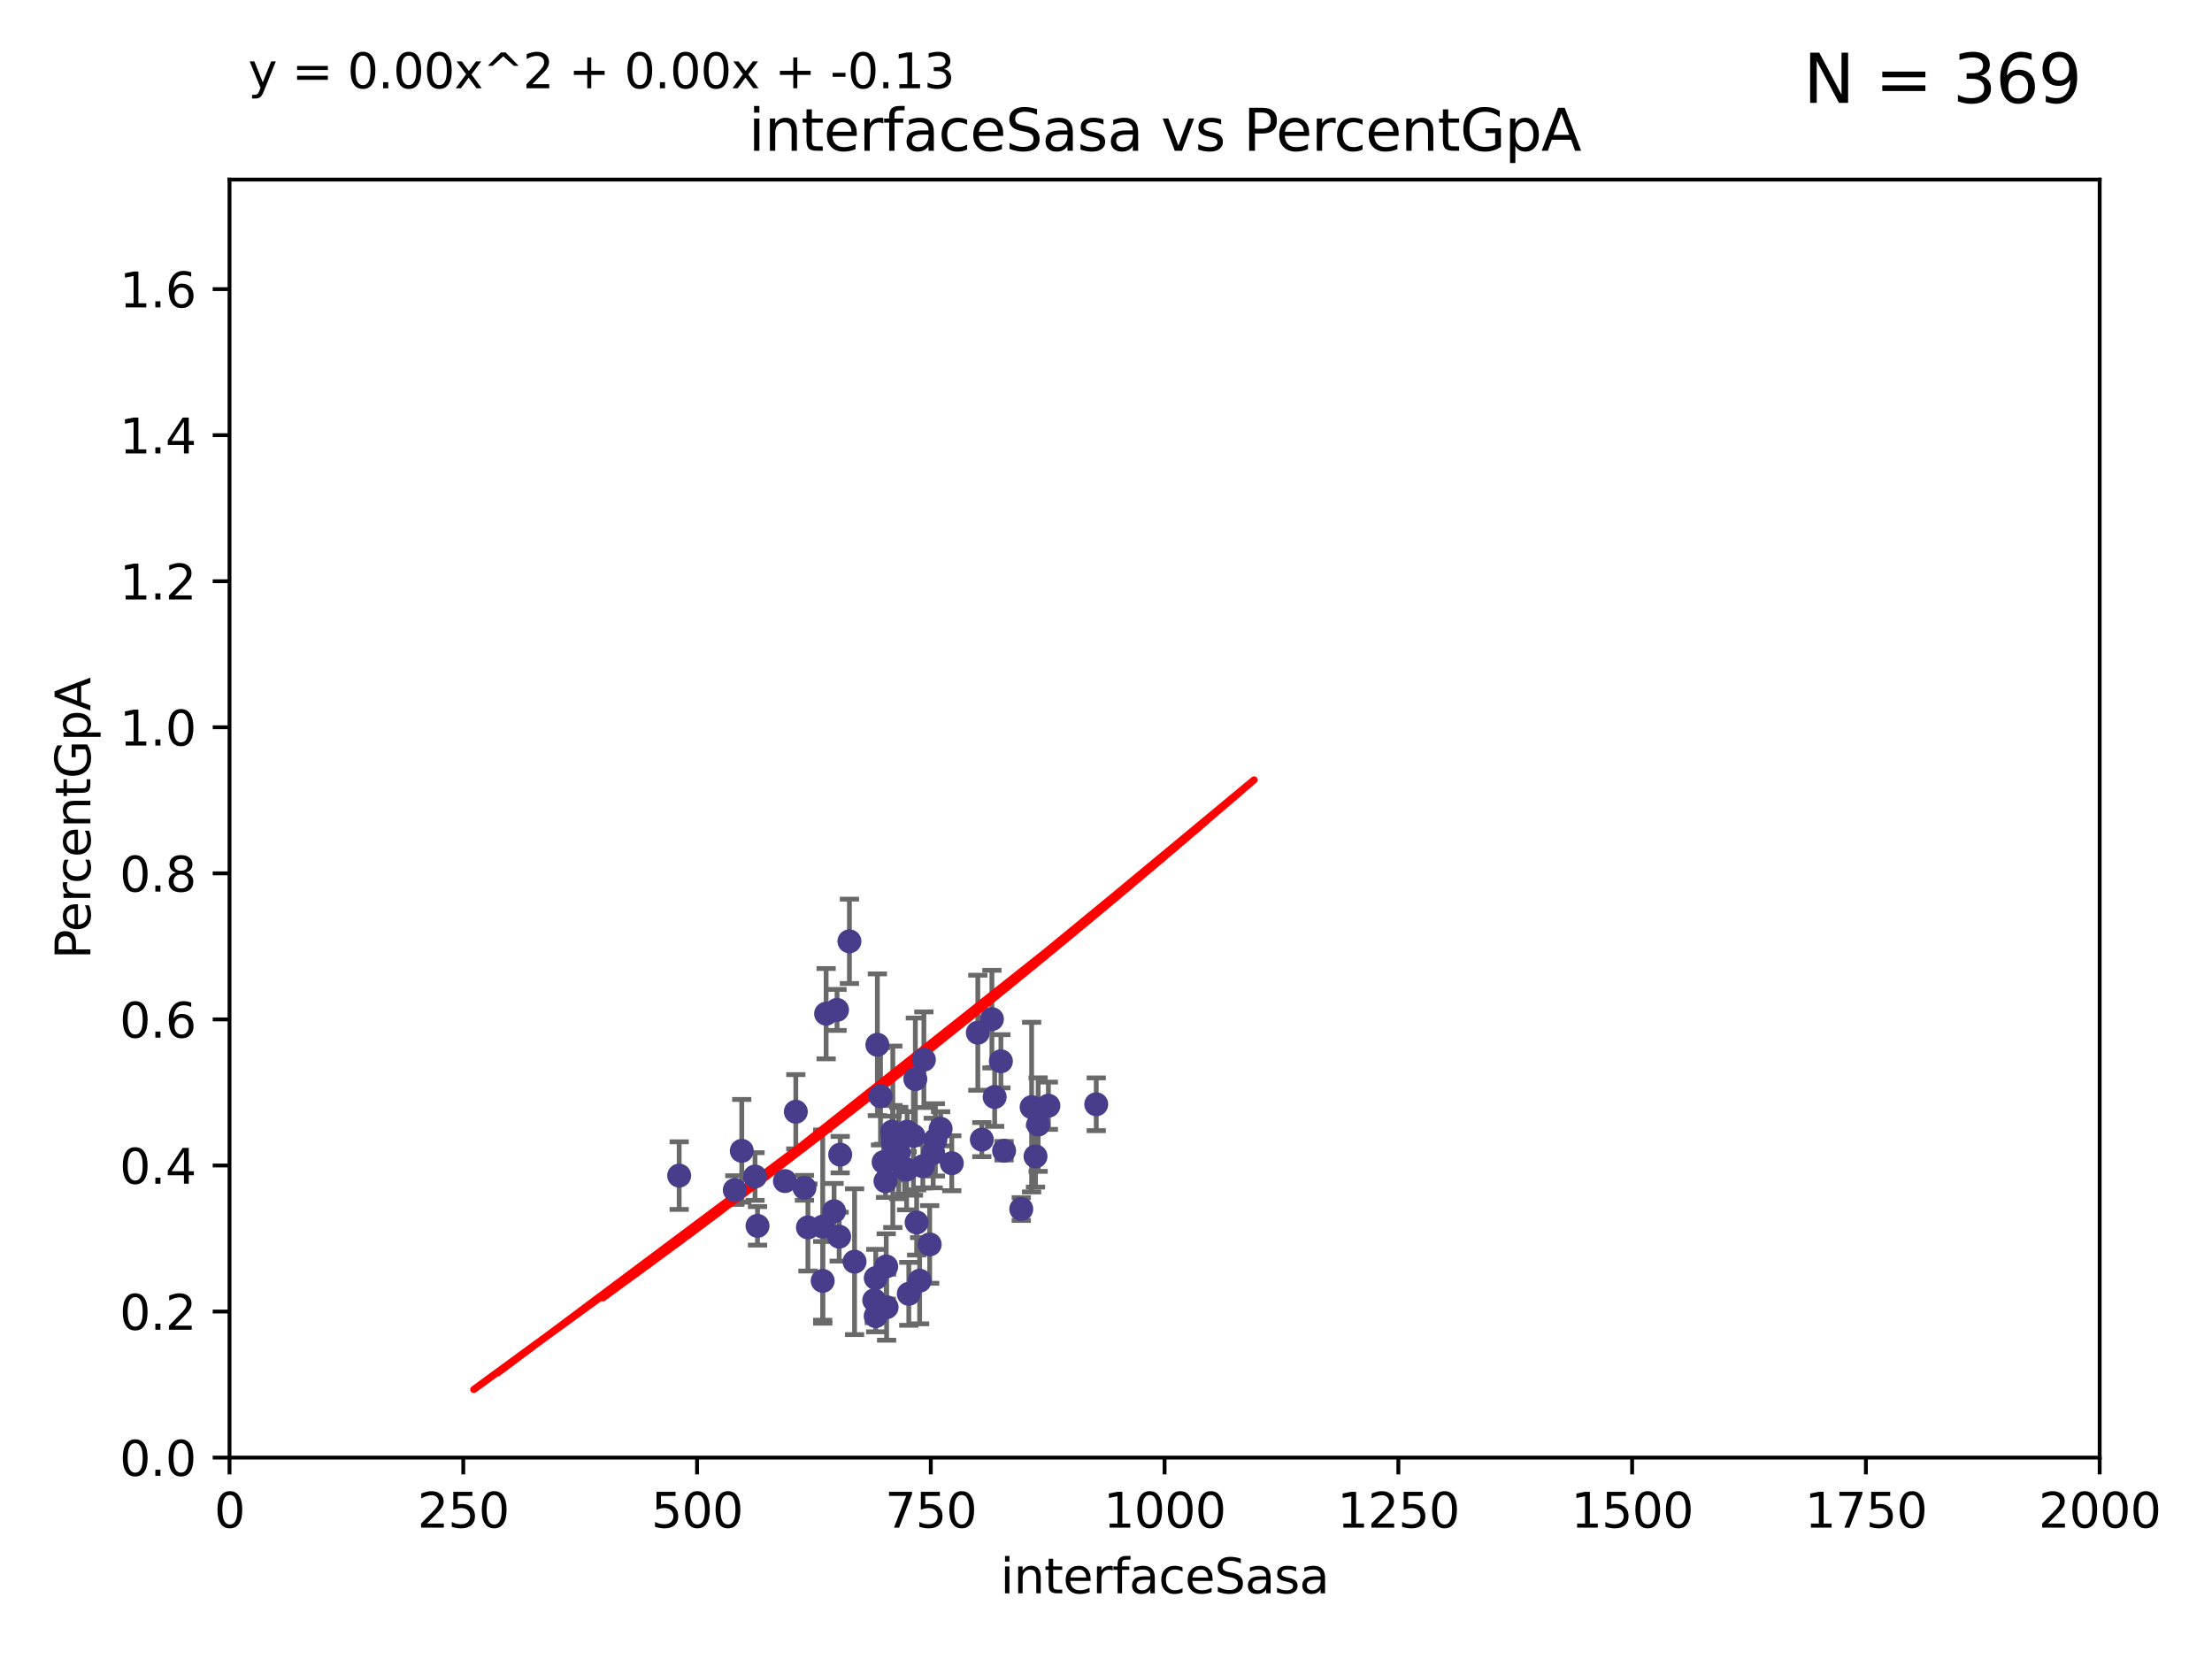 <?xml version="1.0" encoding="utf-8" standalone="no"?>
<!DOCTYPE svg PUBLIC "-//W3C//DTD SVG 1.1//EN"
  "http://www.w3.org/Graphics/SVG/1.1/DTD/svg11.dtd">
<svg xmlns:xlink="http://www.w3.org/1999/xlink" width="460.8pt" height="345.6pt" viewBox="0 0 460.8 345.6" xmlns="http://www.w3.org/2000/svg" version="1.1">
 <defs>
  <style type="text/css">*{stroke-linejoin: round; stroke-linecap: butt}</style>
 </defs>
 <g id="figure_1">
  <g id="patch_1">
   <path d="M 0 345.6 
L 460.8 345.6 
L 460.8 0 
L 0 0 
z
" style="fill: #ffffff"/>
  </g>
  <g id="axes_1">
   <g id="patch_2">
    <path d="M 47.81 303.64 
L 437.4 303.64 
L 437.4 37.411 
L 47.81 37.411 
z
" style="fill: #ffffff"/>
   </g>
   <g id="PathCollection_1">
    <defs>
     <path id="m3584e910e1" d="M 0 1.118 
C 0.297 1.118 0.581 1 0.791 0.791 
C 1 0.581 1.118 0.297 1.118 0 
C 1.118 -0.297 1 -0.581 0.791 -0.791 
C 0.581 -1 0.297 -1.118 0 -1.118 
C -0.297 -1.118 -0.581 -1 -0.791 -0.791 
C -1 -0.581 -1.118 -0.297 -1.118 0 
C -1.118 0.297 -1 0.581 -0.791 0.791 
C -0.581 1 -0.297 1.118 0 1.118 
z
" style="stroke: #483d8b"/>
    </defs>
    <g clip-path="url(#pe5de273614)">
     <use xlink:href="#m3584e910e1" x="214.907" y="230.633" style="fill: #483d8b; stroke: #483d8b"/>
     <use xlink:href="#m3584e910e1" x="215.715" y="240.895" style="fill: #483d8b; stroke: #483d8b"/>
     <use xlink:href="#m3584e910e1" x="194.855" y="237.457" style="fill: #483d8b; stroke: #483d8b"/>
     <use xlink:href="#m3584e910e1" x="184.465" y="246.065" style="fill: #483d8b; stroke: #483d8b"/>
     <use xlink:href="#m3584e910e1" x="184.694" y="272.317" style="fill: #483d8b; stroke: #483d8b"/>
     <use xlink:href="#m3584e910e1" x="191.577" y="266.796" style="fill: #483d8b; stroke: #483d8b"/>
     <use xlink:href="#m3584e910e1" x="185.85" y="235.743" style="fill: #483d8b; stroke: #483d8b"/>
     <use xlink:href="#m3584e910e1" x="176.949" y="196.101" style="fill: #483d8b; stroke: #483d8b"/>
     <use xlink:href="#m3584e910e1" x="208.504" y="221.086" style="fill: #483d8b; stroke: #483d8b"/>
     <use xlink:href="#m3584e910e1" x="189.319" y="269.524" style="fill: #483d8b; stroke: #483d8b"/>
     <use xlink:href="#m3584e910e1" x="186.029" y="238.057" style="fill: #483d8b; stroke: #483d8b"/>
     <use xlink:href="#m3584e910e1" x="228.367" y="230.041" style="fill: #483d8b; stroke: #483d8b"/>
     <use xlink:href="#m3584e910e1" x="192.461" y="220.755" style="fill: #483d8b; stroke: #483d8b"/>
     <use xlink:href="#m3584e910e1" x="195.948" y="235.149" style="fill: #483d8b; stroke: #483d8b"/>
     <use xlink:href="#m3584e910e1" x="190.289" y="236.611" style="fill: #483d8b; stroke: #483d8b"/>
     <use xlink:href="#m3584e910e1" x="182.123" y="270.866" style="fill: #483d8b; stroke: #483d8b"/>
     <use xlink:href="#m3584e910e1" x="184.075" y="242.083" style="fill: #483d8b; stroke: #483d8b"/>
     <use xlink:href="#m3584e910e1" x="182.772" y="217.643" style="fill: #483d8b; stroke: #483d8b"/>
     <use xlink:href="#m3584e910e1" x="171.388" y="255.525" style="fill: #483d8b; stroke: #483d8b"/>
     <use xlink:href="#m3584e910e1" x="192.245" y="242.946" style="fill: #483d8b; stroke: #483d8b"/>
     <use xlink:href="#m3584e910e1" x="206.632" y="212.298" style="fill: #483d8b; stroke: #483d8b"/>
     <use xlink:href="#m3584e910e1" x="216.265" y="234.273" style="fill: #483d8b; stroke: #483d8b"/>
     <use xlink:href="#m3584e910e1" x="204.532" y="237.401" style="fill: #483d8b; stroke: #483d8b"/>
     <use xlink:href="#m3584e910e1" x="209.168" y="239.718" style="fill: #483d8b; stroke: #483d8b"/>
     <use xlink:href="#m3584e910e1" x="203.699" y="215.133" style="fill: #483d8b; stroke: #483d8b"/>
     <use xlink:href="#m3584e910e1" x="187.225" y="240.195" style="fill: #483d8b; stroke: #483d8b"/>
     <use xlink:href="#m3584e910e1" x="190.953" y="254.659" style="fill: #483d8b; stroke: #483d8b"/>
     <use xlink:href="#m3584e910e1" x="171.38" y="266.829" style="fill: #483d8b; stroke: #483d8b"/>
     <use xlink:href="#m3584e910e1" x="174.814" y="257.619" style="fill: #483d8b; stroke: #483d8b"/>
     <use xlink:href="#m3584e910e1" x="212.747" y="251.868" style="fill: #483d8b; stroke: #483d8b"/>
     <use xlink:href="#m3584e910e1" x="153.073" y="247.914" style="fill: #483d8b; stroke: #483d8b"/>
     <use xlink:href="#m3584e910e1" x="190.684" y="224.801" style="fill: #483d8b; stroke: #483d8b"/>
     <use xlink:href="#m3584e910e1" x="168.304" y="255.697" style="fill: #483d8b; stroke: #483d8b"/>
     <use xlink:href="#m3584e910e1" x="175.029" y="240.536" style="fill: #483d8b; stroke: #483d8b"/>
     <use xlink:href="#m3584e910e1" x="193.674" y="259.232" style="fill: #483d8b; stroke: #483d8b"/>
     <use xlink:href="#m3584e910e1" x="198.274" y="242.322" style="fill: #483d8b; stroke: #483d8b"/>
     <use xlink:href="#m3584e910e1" x="157.285" y="245.092" style="fill: #483d8b; stroke: #483d8b"/>
     <use xlink:href="#m3584e910e1" x="194.401" y="240.201" style="fill: #483d8b; stroke: #483d8b"/>
     <use xlink:href="#m3584e910e1" x="218.396" y="230.341" style="fill: #483d8b; stroke: #483d8b"/>
     <use xlink:href="#m3584e910e1" x="182.419" y="274.173" style="fill: #483d8b; stroke: #483d8b"/>
     <use xlink:href="#m3584e910e1" x="173.755" y="252.325" style="fill: #483d8b; stroke: #483d8b"/>
     <use xlink:href="#m3584e910e1" x="165.784" y="231.593" style="fill: #483d8b; stroke: #483d8b"/>
     <use xlink:href="#m3584e910e1" x="163.516" y="246.038" style="fill: #483d8b; stroke: #483d8b"/>
     <use xlink:href="#m3584e910e1" x="172.097" y="211.17" style="fill: #483d8b; stroke: #483d8b"/>
     <use xlink:href="#m3584e910e1" x="207.207" y="228.519" style="fill: #483d8b; stroke: #483d8b"/>
     <use xlink:href="#m3584e910e1" x="188.45" y="243.527" style="fill: #483d8b; stroke: #483d8b"/>
     <use xlink:href="#m3584e910e1" x="183.424" y="228.37" style="fill: #483d8b; stroke: #483d8b"/>
     <use xlink:href="#m3584e910e1" x="188.974" y="235.754" style="fill: #483d8b; stroke: #483d8b"/>
     <use xlink:href="#m3584e910e1" x="188.861" y="243.632" style="fill: #483d8b; stroke: #483d8b"/>
     <use xlink:href="#m3584e910e1" x="167.584" y="247.442" style="fill: #483d8b; stroke: #483d8b"/>
     <use xlink:href="#m3584e910e1" x="178.021" y="262.831" style="fill: #483d8b; stroke: #483d8b"/>
     <use xlink:href="#m3584e910e1" x="174.368" y="210.38" style="fill: #483d8b; stroke: #483d8b"/>
     <use xlink:href="#m3584e910e1" x="154.526" y="239.74" style="fill: #483d8b; stroke: #483d8b"/>
     <use xlink:href="#m3584e910e1" x="141.485" y="244.902" style="fill: #483d8b; stroke: #483d8b"/>
     <use xlink:href="#m3584e910e1" x="157.807" y="255.369" style="fill: #483d8b; stroke: #483d8b"/>
     <use xlink:href="#m3584e910e1" x="184.613" y="263.828" style="fill: #483d8b; stroke: #483d8b"/>
     <use xlink:href="#m3584e910e1" x="182.433" y="266.242" style="fill: #483d8b; stroke: #483d8b"/>
     <use xlink:href="#m3584e910e1" x="185.988" y="236.819" style="fill: #483d8b; stroke: #483d8b"/>
    </g>
   </g>
   <g id="matplotlib.axis_1">
    <g id="xtick_1">
     <g id="line2d_1">
      <defs>
       <path id="m0d3f1520df" d="M 0 0 
L 0 3.5 
" style="stroke: #000000; stroke-width: 0.8"/>
      </defs>
      <g>
       <use xlink:href="#m0d3f1520df" x="47.81" y="303.64" style="stroke: #000000; stroke-width: 0.8"/>
      </g>
     </g>
     <g id="text_1">
      <!-- 0 -->
      <g transform="translate(44.629 318.238)scale(0.1 -0.1)">
       <defs>
        <path id="DejaVuSans-30" d="M 2034 4250 
Q 1547 4250 1301 3770 
Q 1056 3291 1056 2328 
Q 1056 1369 1301 889 
Q 1547 409 2034 409 
Q 2525 409 2770 889 
Q 3016 1369 3016 2328 
Q 3016 3291 2770 3770 
Q 2525 4250 2034 4250 
z
M 2034 4750 
Q 2819 4750 3233 4129 
Q 3647 3509 3647 2328 
Q 3647 1150 3233 529 
Q 2819 -91 2034 -91 
Q 1250 -91 836 529 
Q 422 1150 422 2328 
Q 422 3509 836 4129 
Q 1250 4750 2034 4750 
z
" transform="scale(0.016)"/>
       </defs>
       <use xlink:href="#DejaVuSans-30"/>
      </g>
     </g>
    </g>
    <g id="xtick_2">
     <g id="line2d_2">
      <g>
       <use xlink:href="#m0d3f1520df" x="96.509" y="303.64" style="stroke: #000000; stroke-width: 0.8"/>
      </g>
     </g>
     <g id="text_2">
      <!-- 250 -->
      <g transform="translate(86.965 318.238)scale(0.1 -0.1)">
       <defs>
        <path id="DejaVuSans-32" d="M 1228 531 
L 3431 531 
L 3431 0 
L 469 0 
L 469 531 
Q 828 903 1448 1529 
Q 2069 2156 2228 2338 
Q 2531 2678 2651 2914 
Q 2772 3150 2772 3378 
Q 2772 3750 2511 3984 
Q 2250 4219 1831 4219 
Q 1534 4219 1204 4116 
Q 875 4013 500 3803 
L 500 4441 
Q 881 4594 1212 4672 
Q 1544 4750 1819 4750 
Q 2544 4750 2975 4387 
Q 3406 4025 3406 3419 
Q 3406 3131 3298 2873 
Q 3191 2616 2906 2266 
Q 2828 2175 2409 1742 
Q 1991 1309 1228 531 
z
" transform="scale(0.016)"/>
        <path id="DejaVuSans-35" d="M 691 4666 
L 3169 4666 
L 3169 4134 
L 1269 4134 
L 1269 2991 
Q 1406 3038 1543 3061 
Q 1681 3084 1819 3084 
Q 2600 3084 3056 2656 
Q 3513 2228 3513 1497 
Q 3513 744 3044 326 
Q 2575 -91 1722 -91 
Q 1428 -91 1123 -41 
Q 819 9 494 109 
L 494 744 
Q 775 591 1075 516 
Q 1375 441 1709 441 
Q 2250 441 2565 725 
Q 2881 1009 2881 1497 
Q 2881 1984 2565 2268 
Q 2250 2553 1709 2553 
Q 1456 2553 1204 2497 
Q 953 2441 691 2322 
L 691 4666 
z
" transform="scale(0.016)"/>
       </defs>
       <use xlink:href="#DejaVuSans-32"/>
       <use xlink:href="#DejaVuSans-35" x="63.623"/>
       <use xlink:href="#DejaVuSans-30" x="127.246"/>
      </g>
     </g>
    </g>
    <g id="xtick_3">
     <g id="line2d_3">
      <g>
       <use xlink:href="#m0d3f1520df" x="145.208" y="303.64" style="stroke: #000000; stroke-width: 0.8"/>
      </g>
     </g>
     <g id="text_3">
      <!-- 500 -->
      <g transform="translate(135.664 318.238)scale(0.1 -0.1)">
       <use xlink:href="#DejaVuSans-35"/>
       <use xlink:href="#DejaVuSans-30" x="63.623"/>
       <use xlink:href="#DejaVuSans-30" x="127.246"/>
      </g>
     </g>
    </g>
    <g id="xtick_4">
     <g id="line2d_4">
      <g>
       <use xlink:href="#m0d3f1520df" x="193.906" y="303.64" style="stroke: #000000; stroke-width: 0.8"/>
      </g>
     </g>
     <g id="text_4">
      <!-- 750 -->
      <g transform="translate(184.363 318.238)scale(0.1 -0.1)">
       <defs>
        <path id="DejaVuSans-37" d="M 525 4666 
L 3525 4666 
L 3525 4397 
L 1831 0 
L 1172 0 
L 2766 4134 
L 525 4134 
L 525 4666 
z
" transform="scale(0.016)"/>
       </defs>
       <use xlink:href="#DejaVuSans-37"/>
       <use xlink:href="#DejaVuSans-35" x="63.623"/>
       <use xlink:href="#DejaVuSans-30" x="127.246"/>
      </g>
     </g>
    </g>
    <g id="xtick_5">
     <g id="line2d_5">
      <g>
       <use xlink:href="#m0d3f1520df" x="242.605" y="303.64" style="stroke: #000000; stroke-width: 0.8"/>
      </g>
     </g>
     <g id="text_5">
      <!-- 1000 -->
      <g transform="translate(229.88 318.238)scale(0.1 -0.1)">
       <defs>
        <path id="DejaVuSans-31" d="M 794 531 
L 1825 531 
L 1825 4091 
L 703 3866 
L 703 4441 
L 1819 4666 
L 2450 4666 
L 2450 531 
L 3481 531 
L 3481 0 
L 794 0 
L 794 531 
z
" transform="scale(0.016)"/>
       </defs>
       <use xlink:href="#DejaVuSans-31"/>
       <use xlink:href="#DejaVuSans-30" x="63.623"/>
       <use xlink:href="#DejaVuSans-30" x="127.246"/>
       <use xlink:href="#DejaVuSans-30" x="190.869"/>
      </g>
     </g>
    </g>
    <g id="xtick_6">
     <g id="line2d_6">
      <g>
       <use xlink:href="#m0d3f1520df" x="291.304" y="303.64" style="stroke: #000000; stroke-width: 0.8"/>
      </g>
     </g>
     <g id="text_6">
      <!-- 1250 -->
      <g transform="translate(278.579 318.238)scale(0.1 -0.1)">
       <use xlink:href="#DejaVuSans-31"/>
       <use xlink:href="#DejaVuSans-32" x="63.623"/>
       <use xlink:href="#DejaVuSans-35" x="127.246"/>
       <use xlink:href="#DejaVuSans-30" x="190.869"/>
      </g>
     </g>
    </g>
    <g id="xtick_7">
     <g id="line2d_7">
      <g>
       <use xlink:href="#m0d3f1520df" x="340.002" y="303.64" style="stroke: #000000; stroke-width: 0.8"/>
      </g>
     </g>
     <g id="text_7">
      <!-- 1500 -->
      <g transform="translate(327.277 318.238)scale(0.1 -0.1)">
       <use xlink:href="#DejaVuSans-31"/>
       <use xlink:href="#DejaVuSans-35" x="63.623"/>
       <use xlink:href="#DejaVuSans-30" x="127.246"/>
       <use xlink:href="#DejaVuSans-30" x="190.869"/>
      </g>
     </g>
    </g>
    <g id="xtick_8">
     <g id="line2d_8">
      <g>
       <use xlink:href="#m0d3f1520df" x="388.701" y="303.64" style="stroke: #000000; stroke-width: 0.8"/>
      </g>
     </g>
     <g id="text_8">
      <!-- 1750 -->
      <g transform="translate(375.976 318.238)scale(0.1 -0.1)">
       <use xlink:href="#DejaVuSans-31"/>
       <use xlink:href="#DejaVuSans-37" x="63.623"/>
       <use xlink:href="#DejaVuSans-35" x="127.246"/>
       <use xlink:href="#DejaVuSans-30" x="190.869"/>
      </g>
     </g>
    </g>
    <g id="xtick_9">
     <g id="line2d_9">
      <g>
       <use xlink:href="#m0d3f1520df" x="437.4" y="303.64" style="stroke: #000000; stroke-width: 0.8"/>
      </g>
     </g>
     <g id="text_9">
      <!-- 2000 -->
      <g transform="translate(424.675 318.238)scale(0.1 -0.1)">
       <use xlink:href="#DejaVuSans-32"/>
       <use xlink:href="#DejaVuSans-30" x="63.623"/>
       <use xlink:href="#DejaVuSans-30" x="127.246"/>
       <use xlink:href="#DejaVuSans-30" x="190.869"/>
      </g>
     </g>
    </g>
    <g id="text_10">
     <!-- interfaceSasa -->
     <g transform="translate(208.398 331.917)scale(0.1 -0.1)">
      <defs>
       <path id="DejaVuSans-69" d="M 603 3500 
L 1178 3500 
L 1178 0 
L 603 0 
L 603 3500 
z
M 603 4863 
L 1178 4863 
L 1178 4134 
L 603 4134 
L 603 4863 
z
" transform="scale(0.016)"/>
       <path id="DejaVuSans-6e" d="M 3513 2113 
L 3513 0 
L 2938 0 
L 2938 2094 
Q 2938 2591 2744 2837 
Q 2550 3084 2163 3084 
Q 1697 3084 1428 2787 
Q 1159 2491 1159 1978 
L 1159 0 
L 581 0 
L 581 3500 
L 1159 3500 
L 1159 2956 
Q 1366 3272 1645 3428 
Q 1925 3584 2291 3584 
Q 2894 3584 3203 3211 
Q 3513 2838 3513 2113 
z
" transform="scale(0.016)"/>
       <path id="DejaVuSans-74" d="M 1172 4494 
L 1172 3500 
L 2356 3500 
L 2356 3053 
L 1172 3053 
L 1172 1153 
Q 1172 725 1289 603 
Q 1406 481 1766 481 
L 2356 481 
L 2356 0 
L 1766 0 
Q 1100 0 847 248 
Q 594 497 594 1153 
L 594 3053 
L 172 3053 
L 172 3500 
L 594 3500 
L 594 4494 
L 1172 4494 
z
" transform="scale(0.016)"/>
       <path id="DejaVuSans-65" d="M 3597 1894 
L 3597 1613 
L 953 1613 
Q 991 1019 1311 708 
Q 1631 397 2203 397 
Q 2534 397 2845 478 
Q 3156 559 3463 722 
L 3463 178 
Q 3153 47 2828 -22 
Q 2503 -91 2169 -91 
Q 1331 -91 842 396 
Q 353 884 353 1716 
Q 353 2575 817 3079 
Q 1281 3584 2069 3584 
Q 2775 3584 3186 3129 
Q 3597 2675 3597 1894 
z
M 3022 2063 
Q 3016 2534 2758 2815 
Q 2500 3097 2075 3097 
Q 1594 3097 1305 2825 
Q 1016 2553 972 2059 
L 3022 2063 
z
" transform="scale(0.016)"/>
       <path id="DejaVuSans-72" d="M 2631 2963 
Q 2534 3019 2420 3045 
Q 2306 3072 2169 3072 
Q 1681 3072 1420 2755 
Q 1159 2438 1159 1844 
L 1159 0 
L 581 0 
L 581 3500 
L 1159 3500 
L 1159 2956 
Q 1341 3275 1631 3429 
Q 1922 3584 2338 3584 
Q 2397 3584 2469 3576 
Q 2541 3569 2628 3553 
L 2631 2963 
z
" transform="scale(0.016)"/>
       <path id="DejaVuSans-66" d="M 2375 4863 
L 2375 4384 
L 1825 4384 
Q 1516 4384 1395 4259 
Q 1275 4134 1275 3809 
L 1275 3500 
L 2222 3500 
L 2222 3053 
L 1275 3053 
L 1275 0 
L 697 0 
L 697 3053 
L 147 3053 
L 147 3500 
L 697 3500 
L 697 3744 
Q 697 4328 969 4595 
Q 1241 4863 1831 4863 
L 2375 4863 
z
" transform="scale(0.016)"/>
       <path id="DejaVuSans-61" d="M 2194 1759 
Q 1497 1759 1228 1600 
Q 959 1441 959 1056 
Q 959 750 1161 570 
Q 1363 391 1709 391 
Q 2188 391 2477 730 
Q 2766 1069 2766 1631 
L 2766 1759 
L 2194 1759 
z
M 3341 1997 
L 3341 0 
L 2766 0 
L 2766 531 
Q 2569 213 2275 61 
Q 1981 -91 1556 -91 
Q 1019 -91 701 211 
Q 384 513 384 1019 
Q 384 1609 779 1909 
Q 1175 2209 1959 2209 
L 2766 2209 
L 2766 2266 
Q 2766 2663 2505 2880 
Q 2244 3097 1772 3097 
Q 1472 3097 1187 3025 
Q 903 2953 641 2809 
L 641 3341 
Q 956 3463 1253 3523 
Q 1550 3584 1831 3584 
Q 2591 3584 2966 3190 
Q 3341 2797 3341 1997 
z
" transform="scale(0.016)"/>
       <path id="DejaVuSans-63" d="M 3122 3366 
L 3122 2828 
Q 2878 2963 2633 3030 
Q 2388 3097 2138 3097 
Q 1578 3097 1268 2742 
Q 959 2388 959 1747 
Q 959 1106 1268 751 
Q 1578 397 2138 397 
Q 2388 397 2633 464 
Q 2878 531 3122 666 
L 3122 134 
Q 2881 22 2623 -34 
Q 2366 -91 2075 -91 
Q 1284 -91 818 406 
Q 353 903 353 1747 
Q 353 2603 823 3093 
Q 1294 3584 2113 3584 
Q 2378 3584 2631 3529 
Q 2884 3475 3122 3366 
z
" transform="scale(0.016)"/>
       <path id="DejaVuSans-53" d="M 3425 4513 
L 3425 3897 
Q 3066 4069 2747 4153 
Q 2428 4238 2131 4238 
Q 1616 4238 1336 4038 
Q 1056 3838 1056 3469 
Q 1056 3159 1242 3001 
Q 1428 2844 1947 2747 
L 2328 2669 
Q 3034 2534 3370 2195 
Q 3706 1856 3706 1288 
Q 3706 609 3251 259 
Q 2797 -91 1919 -91 
Q 1588 -91 1214 -16 
Q 841 59 441 206 
L 441 856 
Q 825 641 1194 531 
Q 1563 422 1919 422 
Q 2459 422 2753 634 
Q 3047 847 3047 1241 
Q 3047 1584 2836 1778 
Q 2625 1972 2144 2069 
L 1759 2144 
Q 1053 2284 737 2584 
Q 422 2884 422 3419 
Q 422 4038 858 4394 
Q 1294 4750 2059 4750 
Q 2388 4750 2728 4690 
Q 3069 4631 3425 4513 
z
" transform="scale(0.016)"/>
       <path id="DejaVuSans-73" d="M 2834 3397 
L 2834 2853 
Q 2591 2978 2328 3040 
Q 2066 3103 1784 3103 
Q 1356 3103 1142 2972 
Q 928 2841 928 2578 
Q 928 2378 1081 2264 
Q 1234 2150 1697 2047 
L 1894 2003 
Q 2506 1872 2764 1633 
Q 3022 1394 3022 966 
Q 3022 478 2636 193 
Q 2250 -91 1575 -91 
Q 1294 -91 989 -36 
Q 684 19 347 128 
L 347 722 
Q 666 556 975 473 
Q 1284 391 1588 391 
Q 1994 391 2212 530 
Q 2431 669 2431 922 
Q 2431 1156 2273 1281 
Q 2116 1406 1581 1522 
L 1381 1569 
Q 847 1681 609 1914 
Q 372 2147 372 2553 
Q 372 3047 722 3315 
Q 1072 3584 1716 3584 
Q 2034 3584 2315 3537 
Q 2597 3491 2834 3397 
z
" transform="scale(0.016)"/>
      </defs>
      <use xlink:href="#DejaVuSans-69"/>
      <use xlink:href="#DejaVuSans-6e" x="27.783"/>
      <use xlink:href="#DejaVuSans-74" x="91.162"/>
      <use xlink:href="#DejaVuSans-65" x="130.371"/>
      <use xlink:href="#DejaVuSans-72" x="191.895"/>
      <use xlink:href="#DejaVuSans-66" x="233.008"/>
      <use xlink:href="#DejaVuSans-61" x="268.213"/>
      <use xlink:href="#DejaVuSans-63" x="329.492"/>
      <use xlink:href="#DejaVuSans-65" x="384.473"/>
      <use xlink:href="#DejaVuSans-53" x="445.996"/>
      <use xlink:href="#DejaVuSans-61" x="509.473"/>
      <use xlink:href="#DejaVuSans-73" x="570.752"/>
      <use xlink:href="#DejaVuSans-61" x="622.852"/>
     </g>
    </g>
   </g>
   <g id="matplotlib.axis_2">
    <g id="ytick_1">
     <g id="line2d_10">
      <defs>
       <path id="maf3edfecee" d="M 0 0 
L -3.5 0 
" style="stroke: #000000; stroke-width: 0.8"/>
      </defs>
      <g>
       <use xlink:href="#maf3edfecee" x="47.81" y="303.64" style="stroke: #000000; stroke-width: 0.8"/>
      </g>
     </g>
     <g id="text_11">
      <!-- 0.0 -->
      <g transform="translate(24.907 307.439)scale(0.1 -0.1)">
       <defs>
        <path id="DejaVuSans-2e" d="M 684 794 
L 1344 794 
L 1344 0 
L 684 0 
L 684 794 
z
" transform="scale(0.016)"/>
       </defs>
       <use xlink:href="#DejaVuSans-30"/>
       <use xlink:href="#DejaVuSans-2e" x="63.623"/>
       <use xlink:href="#DejaVuSans-30" x="95.41"/>
      </g>
     </g>
    </g>
    <g id="ytick_2">
     <g id="line2d_11">
      <g>
       <use xlink:href="#maf3edfecee" x="47.81" y="273.214" style="stroke: #000000; stroke-width: 0.8"/>
      </g>
     </g>
     <g id="text_12">
      <!-- 0.2 -->
      <g transform="translate(24.907 277.013)scale(0.1 -0.1)">
       <use xlink:href="#DejaVuSans-30"/>
       <use xlink:href="#DejaVuSans-2e" x="63.623"/>
       <use xlink:href="#DejaVuSans-32" x="95.41"/>
      </g>
     </g>
    </g>
    <g id="ytick_3">
     <g id="line2d_12">
      <g>
       <use xlink:href="#maf3edfecee" x="47.81" y="242.788" style="stroke: #000000; stroke-width: 0.8"/>
      </g>
     </g>
     <g id="text_13">
      <!-- 0.4 -->
      <g transform="translate(24.907 246.587)scale(0.1 -0.1)">
       <defs>
        <path id="DejaVuSans-34" d="M 2419 4116 
L 825 1625 
L 2419 1625 
L 2419 4116 
z
M 2253 4666 
L 3047 4666 
L 3047 1625 
L 3713 1625 
L 3713 1100 
L 3047 1100 
L 3047 0 
L 2419 0 
L 2419 1100 
L 313 1100 
L 313 1709 
L 2253 4666 
z
" transform="scale(0.016)"/>
       </defs>
       <use xlink:href="#DejaVuSans-30"/>
       <use xlink:href="#DejaVuSans-2e" x="63.623"/>
       <use xlink:href="#DejaVuSans-34" x="95.41"/>
      </g>
     </g>
    </g>
    <g id="ytick_4">
     <g id="line2d_13">
      <g>
       <use xlink:href="#maf3edfecee" x="47.81" y="212.362" style="stroke: #000000; stroke-width: 0.8"/>
      </g>
     </g>
     <g id="text_14">
      <!-- 0.6 -->
      <g transform="translate(24.907 216.161)scale(0.1 -0.1)">
       <defs>
        <path id="DejaVuSans-36" d="M 2113 2584 
Q 1688 2584 1439 2293 
Q 1191 2003 1191 1497 
Q 1191 994 1439 701 
Q 1688 409 2113 409 
Q 2538 409 2786 701 
Q 3034 994 3034 1497 
Q 3034 2003 2786 2293 
Q 2538 2584 2113 2584 
z
M 3366 4563 
L 3366 3988 
Q 3128 4100 2886 4159 
Q 2644 4219 2406 4219 
Q 1781 4219 1451 3797 
Q 1122 3375 1075 2522 
Q 1259 2794 1537 2939 
Q 1816 3084 2150 3084 
Q 2853 3084 3261 2657 
Q 3669 2231 3669 1497 
Q 3669 778 3244 343 
Q 2819 -91 2113 -91 
Q 1303 -91 875 529 
Q 447 1150 447 2328 
Q 447 3434 972 4092 
Q 1497 4750 2381 4750 
Q 2619 4750 2861 4703 
Q 3103 4656 3366 4563 
z
" transform="scale(0.016)"/>
       </defs>
       <use xlink:href="#DejaVuSans-30"/>
       <use xlink:href="#DejaVuSans-2e" x="63.623"/>
       <use xlink:href="#DejaVuSans-36" x="95.41"/>
      </g>
     </g>
    </g>
    <g id="ytick_5">
     <g id="line2d_14">
      <g>
       <use xlink:href="#maf3edfecee" x="47.81" y="181.935" style="stroke: #000000; stroke-width: 0.8"/>
      </g>
     </g>
     <g id="text_15">
      <!-- 0.8 -->
      <g transform="translate(24.907 185.735)scale(0.1 -0.1)">
       <defs>
        <path id="DejaVuSans-38" d="M 2034 2216 
Q 1584 2216 1326 1975 
Q 1069 1734 1069 1313 
Q 1069 891 1326 650 
Q 1584 409 2034 409 
Q 2484 409 2743 651 
Q 3003 894 3003 1313 
Q 3003 1734 2745 1975 
Q 2488 2216 2034 2216 
z
M 1403 2484 
Q 997 2584 770 2862 
Q 544 3141 544 3541 
Q 544 4100 942 4425 
Q 1341 4750 2034 4750 
Q 2731 4750 3128 4425 
Q 3525 4100 3525 3541 
Q 3525 3141 3298 2862 
Q 3072 2584 2669 2484 
Q 3125 2378 3379 2068 
Q 3634 1759 3634 1313 
Q 3634 634 3220 271 
Q 2806 -91 2034 -91 
Q 1263 -91 848 271 
Q 434 634 434 1313 
Q 434 1759 690 2068 
Q 947 2378 1403 2484 
z
M 1172 3481 
Q 1172 3119 1398 2916 
Q 1625 2713 2034 2713 
Q 2441 2713 2670 2916 
Q 2900 3119 2900 3481 
Q 2900 3844 2670 4047 
Q 2441 4250 2034 4250 
Q 1625 4250 1398 4047 
Q 1172 3844 1172 3481 
z
" transform="scale(0.016)"/>
       </defs>
       <use xlink:href="#DejaVuSans-30"/>
       <use xlink:href="#DejaVuSans-2e" x="63.623"/>
       <use xlink:href="#DejaVuSans-38" x="95.41"/>
      </g>
     </g>
    </g>
    <g id="ytick_6">
     <g id="line2d_15">
      <g>
       <use xlink:href="#maf3edfecee" x="47.81" y="151.509" style="stroke: #000000; stroke-width: 0.8"/>
      </g>
     </g>
     <g id="text_16">
      <!-- 1.0 -->
      <g transform="translate(24.907 155.308)scale(0.1 -0.1)">
       <use xlink:href="#DejaVuSans-31"/>
       <use xlink:href="#DejaVuSans-2e" x="63.623"/>
       <use xlink:href="#DejaVuSans-30" x="95.41"/>
      </g>
     </g>
    </g>
    <g id="ytick_7">
     <g id="line2d_16">
      <g>
       <use xlink:href="#maf3edfecee" x="47.81" y="121.083" style="stroke: #000000; stroke-width: 0.8"/>
      </g>
     </g>
     <g id="text_17">
      <!-- 1.2 -->
      <g transform="translate(24.907 124.882)scale(0.1 -0.1)">
       <use xlink:href="#DejaVuSans-31"/>
       <use xlink:href="#DejaVuSans-2e" x="63.623"/>
       <use xlink:href="#DejaVuSans-32" x="95.41"/>
      </g>
     </g>
    </g>
    <g id="ytick_8">
     <g id="line2d_17">
      <g>
       <use xlink:href="#maf3edfecee" x="47.81" y="90.657" style="stroke: #000000; stroke-width: 0.8"/>
      </g>
     </g>
     <g id="text_18">
      <!-- 1.4 -->
      <g transform="translate(24.907 94.456)scale(0.1 -0.1)">
       <use xlink:href="#DejaVuSans-31"/>
       <use xlink:href="#DejaVuSans-2e" x="63.623"/>
       <use xlink:href="#DejaVuSans-34" x="95.41"/>
      </g>
     </g>
    </g>
    <g id="ytick_9">
     <g id="line2d_18">
      <g>
       <use xlink:href="#maf3edfecee" x="47.81" y="60.231" style="stroke: #000000; stroke-width: 0.8"/>
      </g>
     </g>
     <g id="text_19">
      <!-- 1.6 -->
      <g transform="translate(24.907 64.03)scale(0.1 -0.1)">
       <use xlink:href="#DejaVuSans-31"/>
       <use xlink:href="#DejaVuSans-2e" x="63.623"/>
       <use xlink:href="#DejaVuSans-36" x="95.41"/>
      </g>
     </g>
    </g>
    <g id="text_20">
     <!-- PercentGpA -->
     <g transform="translate(18.827 199.802)rotate(-90)scale(0.1 -0.1)">
      <defs>
       <path id="DejaVuSans-50" d="M 1259 4147 
L 1259 2394 
L 2053 2394 
Q 2494 2394 2734 2622 
Q 2975 2850 2975 3272 
Q 2975 3691 2734 3919 
Q 2494 4147 2053 4147 
L 1259 4147 
z
M 628 4666 
L 2053 4666 
Q 2838 4666 3239 4311 
Q 3641 3956 3641 3272 
Q 3641 2581 3239 2228 
Q 2838 1875 2053 1875 
L 1259 1875 
L 1259 0 
L 628 0 
L 628 4666 
z
" transform="scale(0.016)"/>
       <path id="DejaVuSans-47" d="M 3809 666 
L 3809 1919 
L 2778 1919 
L 2778 2438 
L 4434 2438 
L 4434 434 
Q 4069 175 3628 42 
Q 3188 -91 2688 -91 
Q 1594 -91 976 548 
Q 359 1188 359 2328 
Q 359 3472 976 4111 
Q 1594 4750 2688 4750 
Q 3144 4750 3555 4637 
Q 3966 4525 4313 4306 
L 4313 3634 
Q 3963 3931 3569 4081 
Q 3175 4231 2741 4231 
Q 1884 4231 1454 3753 
Q 1025 3275 1025 2328 
Q 1025 1384 1454 906 
Q 1884 428 2741 428 
Q 3075 428 3337 486 
Q 3600 544 3809 666 
z
" transform="scale(0.016)"/>
       <path id="DejaVuSans-70" d="M 1159 525 
L 1159 -1331 
L 581 -1331 
L 581 3500 
L 1159 3500 
L 1159 2969 
Q 1341 3281 1617 3432 
Q 1894 3584 2278 3584 
Q 2916 3584 3314 3078 
Q 3713 2572 3713 1747 
Q 3713 922 3314 415 
Q 2916 -91 2278 -91 
Q 1894 -91 1617 61 
Q 1341 213 1159 525 
z
M 3116 1747 
Q 3116 2381 2855 2742 
Q 2594 3103 2138 3103 
Q 1681 3103 1420 2742 
Q 1159 2381 1159 1747 
Q 1159 1113 1420 752 
Q 1681 391 2138 391 
Q 2594 391 2855 752 
Q 3116 1113 3116 1747 
z
" transform="scale(0.016)"/>
       <path id="DejaVuSans-41" d="M 2188 4044 
L 1331 1722 
L 3047 1722 
L 2188 4044 
z
M 1831 4666 
L 2547 4666 
L 4325 0 
L 3669 0 
L 3244 1197 
L 1141 1197 
L 716 0 
L 50 0 
L 1831 4666 
z
" transform="scale(0.016)"/>
      </defs>
      <use xlink:href="#DejaVuSans-50"/>
      <use xlink:href="#DejaVuSans-65" x="56.678"/>
      <use xlink:href="#DejaVuSans-72" x="118.201"/>
      <use xlink:href="#DejaVuSans-63" x="157.064"/>
      <use xlink:href="#DejaVuSans-65" x="212.045"/>
      <use xlink:href="#DejaVuSans-6e" x="273.568"/>
      <use xlink:href="#DejaVuSans-74" x="336.947"/>
      <use xlink:href="#DejaVuSans-47" x="376.156"/>
      <use xlink:href="#DejaVuSans-70" x="453.646"/>
      <use xlink:href="#DejaVuSans-41" x="517.123"/>
     </g>
    </g>
   </g>
   <g id="LineCollection_1">
    <path d="M 214.907 248.303 
L 214.907 212.962 
" clip-path="url(#pe5de273614)" style="fill: none; stroke: #696969"/>
    <path d="M 215.715 247.287 
L 215.715 234.503 
" clip-path="url(#pe5de273614)" style="fill: none; stroke: #696969"/>
    <path d="M 194.855 244.987 
L 194.855 229.926 
" clip-path="url(#pe5de273614)" style="fill: none; stroke: #696969"/>
    <path d="M 184.465 249.44 
L 184.465 242.69 
" clip-path="url(#pe5de273614)" style="fill: none; stroke: #696969"/>
    <path d="M 184.694 279.19 
L 184.694 265.443 
" clip-path="url(#pe5de273614)" style="fill: none; stroke: #696969"/>
    <path d="M 191.577 275.77 
L 191.577 257.823 
" clip-path="url(#pe5de273614)" style="fill: none; stroke: #696969"/>
    <path d="M 185.85 238.963 
L 185.85 232.522 
" clip-path="url(#pe5de273614)" style="fill: none; stroke: #696969"/>
    <path d="M 176.949 204.885 
L 176.949 187.316 
" clip-path="url(#pe5de273614)" style="fill: none; stroke: #696969"/>
    <path d="M 208.504 226.628 
L 208.504 215.545 
" clip-path="url(#pe5de273614)" style="fill: none; stroke: #696969"/>
    <path d="M 189.319 276.078 
L 189.319 262.971 
" clip-path="url(#pe5de273614)" style="fill: none; stroke: #696969"/>
    <path d="M 186.029 245.821 
L 186.029 230.293 
" clip-path="url(#pe5de273614)" style="fill: none; stroke: #696969"/>
    <path d="M 228.367 235.535 
L 228.367 224.547 
" clip-path="url(#pe5de273614)" style="fill: none; stroke: #696969"/>
    <path d="M 192.461 230.715 
L 192.461 210.794 
" clip-path="url(#pe5de273614)" style="fill: none; stroke: #696969"/>
    <path d="M 195.948 238.715 
L 195.948 231.583 
" clip-path="url(#pe5de273614)" style="fill: none; stroke: #696969"/>
    <path d="M 190.289 248.982 
L 190.289 224.239 
" clip-path="url(#pe5de273614)" style="fill: none; stroke: #696969"/>
    <path d="M 182.123 275.544 
L 182.123 266.187 
" clip-path="url(#pe5de273614)" style="fill: none; stroke: #696969"/>
    <path d="M 184.075 245.791 
L 184.075 238.375 
" clip-path="url(#pe5de273614)" style="fill: none; stroke: #696969"/>
    <path d="M 182.772 232.402 
L 182.772 202.884 
" clip-path="url(#pe5de273614)" style="fill: none; stroke: #696969"/>
    <path d="M 171.388 275.65 
L 171.388 235.4 
" clip-path="url(#pe5de273614)" style="fill: none; stroke: #696969"/>
    <path d="M 192.245 247.466 
L 192.245 238.426 
" clip-path="url(#pe5de273614)" style="fill: none; stroke: #696969"/>
    <path d="M 206.632 222.467 
L 206.632 202.129 
" clip-path="url(#pe5de273614)" style="fill: none; stroke: #696969"/>
    <path d="M 216.265 244.016 
L 216.265 224.53 
" clip-path="url(#pe5de273614)" style="fill: none; stroke: #696969"/>
    <path d="M 204.532 240.954 
L 204.532 233.848 
" clip-path="url(#pe5de273614)" style="fill: none; stroke: #696969"/>
    <path d="M 209.168 241.643 
L 209.168 237.793 
" clip-path="url(#pe5de273614)" style="fill: none; stroke: #696969"/>
    <path d="M 203.699 227.117 
L 203.699 203.148 
" clip-path="url(#pe5de273614)" style="fill: none; stroke: #696969"/>
    <path d="M 187.225 249.713 
L 187.225 230.678 
" clip-path="url(#pe5de273614)" style="fill: none; stroke: #696969"/>
    <path d="M 190.953 261.443 
L 190.953 247.874 
" clip-path="url(#pe5de273614)" style="fill: none; stroke: #696969"/>
    <path d="M 171.38 275.027 
L 171.38 258.63 
" clip-path="url(#pe5de273614)" style="fill: none; stroke: #696969"/>
    <path d="M 174.814 262.714 
L 174.814 252.525 
" clip-path="url(#pe5de273614)" style="fill: none; stroke: #696969"/>
    <path d="M 212.747 254.241 
L 212.747 249.494 
" clip-path="url(#pe5de273614)" style="fill: none; stroke: #696969"/>
    <path d="M 153.073 250.895 
L 153.073 244.933 
" clip-path="url(#pe5de273614)" style="fill: none; stroke: #696969"/>
    <path d="M 190.684 237.526 
L 190.684 212.075 
" clip-path="url(#pe5de273614)" style="fill: none; stroke: #696969"/>
    <path d="M 168.304 264.773 
L 168.304 246.622 
" clip-path="url(#pe5de273614)" style="fill: none; stroke: #696969"/>
    <path d="M 175.029 244.332 
L 175.029 236.74 
" clip-path="url(#pe5de273614)" style="fill: none; stroke: #696969"/>
    <path d="M 193.674 267.319 
L 193.674 251.145 
" clip-path="url(#pe5de273614)" style="fill: none; stroke: #696969"/>
    <path d="M 198.274 248.047 
L 198.274 236.598 
" clip-path="url(#pe5de273614)" style="fill: none; stroke: #696969"/>
    <path d="M 157.285 250.055 
L 157.285 240.129 
" clip-path="url(#pe5de273614)" style="fill: none; stroke: #696969"/>
    <path d="M 194.401 247.452 
L 194.401 232.95 
" clip-path="url(#pe5de273614)" style="fill: none; stroke: #696969"/>
    <path d="M 218.396 235.267 
L 218.396 225.415 
" clip-path="url(#pe5de273614)" style="fill: none; stroke: #696969"/>
    <path d="M 182.419 277.439 
L 182.419 270.907 
" clip-path="url(#pe5de273614)" style="fill: none; stroke: #696969"/>
    <path d="M 173.755 258.116 
L 173.755 246.533 
" clip-path="url(#pe5de273614)" style="fill: none; stroke: #696969"/>
    <path d="M 165.784 239.328 
L 165.784 223.859 
" clip-path="url(#pe5de273614)" style="fill: none; stroke: #696969"/>
    <path d="M 163.516 246.804 
L 163.516 245.272 
" clip-path="url(#pe5de273614)" style="fill: none; stroke: #696969"/>
    <path d="M 172.097 220.578 
L 172.097 201.763 
" clip-path="url(#pe5de273614)" style="fill: none; stroke: #696969"/>
    <path d="M 207.207 234.638 
L 207.207 222.4 
" clip-path="url(#pe5de273614)" style="fill: none; stroke: #696969"/>
    <path d="M 188.45 248.753 
L 188.45 238.301 
" clip-path="url(#pe5de273614)" style="fill: none; stroke: #696969"/>
    <path d="M 183.424 238.513 
L 183.424 218.226 
" clip-path="url(#pe5de273614)" style="fill: none; stroke: #696969"/>
    <path d="M 188.974 239.932 
L 188.974 231.576 
" clip-path="url(#pe5de273614)" style="fill: none; stroke: #696969"/>
    <path d="M 188.861 252.037 
L 188.861 235.228 
" clip-path="url(#pe5de273614)" style="fill: none; stroke: #696969"/>
    <path d="M 167.584 250.027 
L 167.584 244.858 
" clip-path="url(#pe5de273614)" style="fill: none; stroke: #696969"/>
    <path d="M 178.021 278.019 
L 178.021 247.643 
" clip-path="url(#pe5de273614)" style="fill: none; stroke: #696969"/>
    <path d="M 174.368 214.649 
L 174.368 206.111 
" clip-path="url(#pe5de273614)" style="fill: none; stroke: #696969"/>
    <path d="M 154.526 250.443 
L 154.526 229.037 
" clip-path="url(#pe5de273614)" style="fill: none; stroke: #696969"/>
    <path d="M 141.485 251.945 
L 141.485 237.858 
" clip-path="url(#pe5de273614)" style="fill: none; stroke: #696969"/>
    <path d="M 157.807 259.382 
L 157.807 251.355 
" clip-path="url(#pe5de273614)" style="fill: none; stroke: #696969"/>
    <path d="M 184.613 270.633 
L 184.613 257.024 
" clip-path="url(#pe5de273614)" style="fill: none; stroke: #696969"/>
    <path d="M 182.433 272.211 
L 182.433 260.273 
" clip-path="url(#pe5de273614)" style="fill: none; stroke: #696969"/>
    <path d="M 185.988 255.714 
L 185.988 217.923 
" clip-path="url(#pe5de273614)" style="fill: none; stroke: #696969"/>
   </g>
   <g id="line2d_19">
    <defs>
     <path id="m4701996d4f" d="M 2 0 
L -2 -0 
" style="stroke: #696969"/>
    </defs>
    <g clip-path="url(#pe5de273614)">
     <use xlink:href="#m4701996d4f" x="214.907" y="248.303" style="fill: #696969; stroke: #696969"/>
     <use xlink:href="#m4701996d4f" x="215.715" y="247.287" style="fill: #696969; stroke: #696969"/>
     <use xlink:href="#m4701996d4f" x="194.855" y="244.987" style="fill: #696969; stroke: #696969"/>
     <use xlink:href="#m4701996d4f" x="184.465" y="249.44" style="fill: #696969; stroke: #696969"/>
     <use xlink:href="#m4701996d4f" x="184.694" y="279.19" style="fill: #696969; stroke: #696969"/>
     <use xlink:href="#m4701996d4f" x="191.577" y="275.77" style="fill: #696969; stroke: #696969"/>
     <use xlink:href="#m4701996d4f" x="185.85" y="238.963" style="fill: #696969; stroke: #696969"/>
     <use xlink:href="#m4701996d4f" x="176.949" y="204.885" style="fill: #696969; stroke: #696969"/>
     <use xlink:href="#m4701996d4f" x="208.504" y="226.628" style="fill: #696969; stroke: #696969"/>
     <use xlink:href="#m4701996d4f" x="189.319" y="276.078" style="fill: #696969; stroke: #696969"/>
     <use xlink:href="#m4701996d4f" x="186.029" y="245.821" style="fill: #696969; stroke: #696969"/>
     <use xlink:href="#m4701996d4f" x="228.367" y="235.535" style="fill: #696969; stroke: #696969"/>
     <use xlink:href="#m4701996d4f" x="192.461" y="230.715" style="fill: #696969; stroke: #696969"/>
     <use xlink:href="#m4701996d4f" x="195.948" y="238.715" style="fill: #696969; stroke: #696969"/>
     <use xlink:href="#m4701996d4f" x="190.289" y="248.982" style="fill: #696969; stroke: #696969"/>
     <use xlink:href="#m4701996d4f" x="182.123" y="275.544" style="fill: #696969; stroke: #696969"/>
     <use xlink:href="#m4701996d4f" x="184.075" y="245.791" style="fill: #696969; stroke: #696969"/>
     <use xlink:href="#m4701996d4f" x="182.772" y="232.402" style="fill: #696969; stroke: #696969"/>
     <use xlink:href="#m4701996d4f" x="171.388" y="275.65" style="fill: #696969; stroke: #696969"/>
     <use xlink:href="#m4701996d4f" x="192.245" y="247.466" style="fill: #696969; stroke: #696969"/>
     <use xlink:href="#m4701996d4f" x="206.632" y="222.467" style="fill: #696969; stroke: #696969"/>
     <use xlink:href="#m4701996d4f" x="216.265" y="244.016" style="fill: #696969; stroke: #696969"/>
     <use xlink:href="#m4701996d4f" x="204.532" y="240.954" style="fill: #696969; stroke: #696969"/>
     <use xlink:href="#m4701996d4f" x="209.168" y="241.643" style="fill: #696969; stroke: #696969"/>
     <use xlink:href="#m4701996d4f" x="203.699" y="227.117" style="fill: #696969; stroke: #696969"/>
     <use xlink:href="#m4701996d4f" x="187.225" y="249.713" style="fill: #696969; stroke: #696969"/>
     <use xlink:href="#m4701996d4f" x="190.953" y="261.443" style="fill: #696969; stroke: #696969"/>
     <use xlink:href="#m4701996d4f" x="171.38" y="275.027" style="fill: #696969; stroke: #696969"/>
     <use xlink:href="#m4701996d4f" x="174.814" y="262.714" style="fill: #696969; stroke: #696969"/>
     <use xlink:href="#m4701996d4f" x="212.747" y="254.241" style="fill: #696969; stroke: #696969"/>
     <use xlink:href="#m4701996d4f" x="153.073" y="250.895" style="fill: #696969; stroke: #696969"/>
     <use xlink:href="#m4701996d4f" x="190.684" y="237.526" style="fill: #696969; stroke: #696969"/>
     <use xlink:href="#m4701996d4f" x="168.304" y="264.773" style="fill: #696969; stroke: #696969"/>
     <use xlink:href="#m4701996d4f" x="175.029" y="244.332" style="fill: #696969; stroke: #696969"/>
     <use xlink:href="#m4701996d4f" x="193.674" y="267.319" style="fill: #696969; stroke: #696969"/>
     <use xlink:href="#m4701996d4f" x="198.274" y="248.047" style="fill: #696969; stroke: #696969"/>
     <use xlink:href="#m4701996d4f" x="157.285" y="250.055" style="fill: #696969; stroke: #696969"/>
     <use xlink:href="#m4701996d4f" x="194.401" y="247.452" style="fill: #696969; stroke: #696969"/>
     <use xlink:href="#m4701996d4f" x="218.396" y="235.267" style="fill: #696969; stroke: #696969"/>
     <use xlink:href="#m4701996d4f" x="182.419" y="277.439" style="fill: #696969; stroke: #696969"/>
     <use xlink:href="#m4701996d4f" x="173.755" y="258.116" style="fill: #696969; stroke: #696969"/>
     <use xlink:href="#m4701996d4f" x="165.784" y="239.328" style="fill: #696969; stroke: #696969"/>
     <use xlink:href="#m4701996d4f" x="163.516" y="246.804" style="fill: #696969; stroke: #696969"/>
     <use xlink:href="#m4701996d4f" x="172.097" y="220.578" style="fill: #696969; stroke: #696969"/>
     <use xlink:href="#m4701996d4f" x="207.207" y="234.638" style="fill: #696969; stroke: #696969"/>
     <use xlink:href="#m4701996d4f" x="188.45" y="248.753" style="fill: #696969; stroke: #696969"/>
     <use xlink:href="#m4701996d4f" x="183.424" y="238.513" style="fill: #696969; stroke: #696969"/>
     <use xlink:href="#m4701996d4f" x="188.974" y="239.932" style="fill: #696969; stroke: #696969"/>
     <use xlink:href="#m4701996d4f" x="188.861" y="252.037" style="fill: #696969; stroke: #696969"/>
     <use xlink:href="#m4701996d4f" x="167.584" y="250.027" style="fill: #696969; stroke: #696969"/>
     <use xlink:href="#m4701996d4f" x="178.021" y="278.019" style="fill: #696969; stroke: #696969"/>
     <use xlink:href="#m4701996d4f" x="174.368" y="214.649" style="fill: #696969; stroke: #696969"/>
     <use xlink:href="#m4701996d4f" x="154.526" y="250.443" style="fill: #696969; stroke: #696969"/>
     <use xlink:href="#m4701996d4f" x="141.485" y="251.945" style="fill: #696969; stroke: #696969"/>
     <use xlink:href="#m4701996d4f" x="157.807" y="259.382" style="fill: #696969; stroke: #696969"/>
     <use xlink:href="#m4701996d4f" x="184.613" y="270.633" style="fill: #696969; stroke: #696969"/>
     <use xlink:href="#m4701996d4f" x="182.433" y="272.211" style="fill: #696969; stroke: #696969"/>
     <use xlink:href="#m4701996d4f" x="185.988" y="255.714" style="fill: #696969; stroke: #696969"/>
    </g>
   </g>
   <g id="line2d_20">
    <g clip-path="url(#pe5de273614)">
     <use xlink:href="#m4701996d4f" x="214.907" y="212.962" style="fill: #696969; stroke: #696969"/>
     <use xlink:href="#m4701996d4f" x="215.715" y="234.503" style="fill: #696969; stroke: #696969"/>
     <use xlink:href="#m4701996d4f" x="194.855" y="229.926" style="fill: #696969; stroke: #696969"/>
     <use xlink:href="#m4701996d4f" x="184.465" y="242.69" style="fill: #696969; stroke: #696969"/>
     <use xlink:href="#m4701996d4f" x="184.694" y="265.443" style="fill: #696969; stroke: #696969"/>
     <use xlink:href="#m4701996d4f" x="191.577" y="257.823" style="fill: #696969; stroke: #696969"/>
     <use xlink:href="#m4701996d4f" x="185.85" y="232.522" style="fill: #696969; stroke: #696969"/>
     <use xlink:href="#m4701996d4f" x="176.949" y="187.316" style="fill: #696969; stroke: #696969"/>
     <use xlink:href="#m4701996d4f" x="208.504" y="215.545" style="fill: #696969; stroke: #696969"/>
     <use xlink:href="#m4701996d4f" x="189.319" y="262.971" style="fill: #696969; stroke: #696969"/>
     <use xlink:href="#m4701996d4f" x="186.029" y="230.293" style="fill: #696969; stroke: #696969"/>
     <use xlink:href="#m4701996d4f" x="228.367" y="224.547" style="fill: #696969; stroke: #696969"/>
     <use xlink:href="#m4701996d4f" x="192.461" y="210.794" style="fill: #696969; stroke: #696969"/>
     <use xlink:href="#m4701996d4f" x="195.948" y="231.583" style="fill: #696969; stroke: #696969"/>
     <use xlink:href="#m4701996d4f" x="190.289" y="224.239" style="fill: #696969; stroke: #696969"/>
     <use xlink:href="#m4701996d4f" x="182.123" y="266.187" style="fill: #696969; stroke: #696969"/>
     <use xlink:href="#m4701996d4f" x="184.075" y="238.375" style="fill: #696969; stroke: #696969"/>
     <use xlink:href="#m4701996d4f" x="182.772" y="202.884" style="fill: #696969; stroke: #696969"/>
     <use xlink:href="#m4701996d4f" x="171.388" y="235.4" style="fill: #696969; stroke: #696969"/>
     <use xlink:href="#m4701996d4f" x="192.245" y="238.426" style="fill: #696969; stroke: #696969"/>
     <use xlink:href="#m4701996d4f" x="206.632" y="202.129" style="fill: #696969; stroke: #696969"/>
     <use xlink:href="#m4701996d4f" x="216.265" y="224.53" style="fill: #696969; stroke: #696969"/>
     <use xlink:href="#m4701996d4f" x="204.532" y="233.848" style="fill: #696969; stroke: #696969"/>
     <use xlink:href="#m4701996d4f" x="209.168" y="237.793" style="fill: #696969; stroke: #696969"/>
     <use xlink:href="#m4701996d4f" x="203.699" y="203.148" style="fill: #696969; stroke: #696969"/>
     <use xlink:href="#m4701996d4f" x="187.225" y="230.678" style="fill: #696969; stroke: #696969"/>
     <use xlink:href="#m4701996d4f" x="190.953" y="247.874" style="fill: #696969; stroke: #696969"/>
     <use xlink:href="#m4701996d4f" x="171.38" y="258.63" style="fill: #696969; stroke: #696969"/>
     <use xlink:href="#m4701996d4f" x="174.814" y="252.525" style="fill: #696969; stroke: #696969"/>
     <use xlink:href="#m4701996d4f" x="212.747" y="249.494" style="fill: #696969; stroke: #696969"/>
     <use xlink:href="#m4701996d4f" x="153.073" y="244.933" style="fill: #696969; stroke: #696969"/>
     <use xlink:href="#m4701996d4f" x="190.684" y="212.075" style="fill: #696969; stroke: #696969"/>
     <use xlink:href="#m4701996d4f" x="168.304" y="246.622" style="fill: #696969; stroke: #696969"/>
     <use xlink:href="#m4701996d4f" x="175.029" y="236.74" style="fill: #696969; stroke: #696969"/>
     <use xlink:href="#m4701996d4f" x="193.674" y="251.145" style="fill: #696969; stroke: #696969"/>
     <use xlink:href="#m4701996d4f" x="198.274" y="236.598" style="fill: #696969; stroke: #696969"/>
     <use xlink:href="#m4701996d4f" x="157.285" y="240.129" style="fill: #696969; stroke: #696969"/>
     <use xlink:href="#m4701996d4f" x="194.401" y="232.95" style="fill: #696969; stroke: #696969"/>
     <use xlink:href="#m4701996d4f" x="218.396" y="225.415" style="fill: #696969; stroke: #696969"/>
     <use xlink:href="#m4701996d4f" x="182.419" y="270.907" style="fill: #696969; stroke: #696969"/>
     <use xlink:href="#m4701996d4f" x="173.755" y="246.533" style="fill: #696969; stroke: #696969"/>
     <use xlink:href="#m4701996d4f" x="165.784" y="223.859" style="fill: #696969; stroke: #696969"/>
     <use xlink:href="#m4701996d4f" x="163.516" y="245.272" style="fill: #696969; stroke: #696969"/>
     <use xlink:href="#m4701996d4f" x="172.097" y="201.763" style="fill: #696969; stroke: #696969"/>
     <use xlink:href="#m4701996d4f" x="207.207" y="222.4" style="fill: #696969; stroke: #696969"/>
     <use xlink:href="#m4701996d4f" x="188.45" y="238.301" style="fill: #696969; stroke: #696969"/>
     <use xlink:href="#m4701996d4f" x="183.424" y="218.226" style="fill: #696969; stroke: #696969"/>
     <use xlink:href="#m4701996d4f" x="188.974" y="231.576" style="fill: #696969; stroke: #696969"/>
     <use xlink:href="#m4701996d4f" x="188.861" y="235.228" style="fill: #696969; stroke: #696969"/>
     <use xlink:href="#m4701996d4f" x="167.584" y="244.858" style="fill: #696969; stroke: #696969"/>
     <use xlink:href="#m4701996d4f" x="178.021" y="247.643" style="fill: #696969; stroke: #696969"/>
     <use xlink:href="#m4701996d4f" x="174.368" y="206.111" style="fill: #696969; stroke: #696969"/>
     <use xlink:href="#m4701996d4f" x="154.526" y="229.037" style="fill: #696969; stroke: #696969"/>
     <use xlink:href="#m4701996d4f" x="141.485" y="237.858" style="fill: #696969; stroke: #696969"/>
     <use xlink:href="#m4701996d4f" x="157.807" y="251.355" style="fill: #696969; stroke: #696969"/>
     <use xlink:href="#m4701996d4f" x="184.613" y="257.024" style="fill: #696969; stroke: #696969"/>
     <use xlink:href="#m4701996d4f" x="182.433" y="260.273" style="fill: #696969; stroke: #696969"/>
     <use xlink:href="#m4701996d4f" x="185.988" y="217.923" style="fill: #696969; stroke: #696969"/>
    </g>
   </g>
   <g id="line2d_21">
    <path d="M 234.098 185.616 
L 231.145 188.087 
L 242.554 178.49 
L 208.925 206.385 
L 258.5 164.846 
L 237.846 182.467 
L 242.159 178.825 
L 225.86 192.486 
L 194.329 218.121 
L 244.888 176.51 
L 214.167 202.116 
L 251.201 171.124 
L 226.975 191.561 
L 198.385 214.883 
L 233.81 185.858 
L 240.527 180.206 
L 233.475 186.139 
L 216.929 199.854 
L 244.715 176.657 
L 226.597 191.875 
L 197.048 215.952 
L 235.941 184.07 
L 220.25 197.124 
L 191.559 220.323 
L 222.518 195.254 
L 194.296 218.148 
L 234.069 185.641 
L 250.183 171.996 
L 207.351 207.662 
L 219.271 197.931 
L 195.114 217.496 
L 215.229 201.247 
L 182.088 227.791 
L 242.291 178.712 
L 195.903 216.867 
L 199.131 214.285 
L 213.44 202.709 
L 204.856 209.68 
L 233.033 186.509 
L 199.536 213.961 
L 249.228 172.812 
L 222.039 195.649 
L 189.216 222.18 
L 250.023 172.133 
L 202.173 211.842 
L 207.585 207.472 
L 224.401 193.696 
L 203.704 210.609 
L 181.402 228.328 
L 211.436 204.344 
L 207.77 207.322 
L 233.876 185.802 
L 214.562 201.792 
L 246.818 174.867 
L 204.98 209.579 
L 210.059 205.464 
L 198.821 214.534 
L 240.975 179.827 
L 194.076 218.323 
L 171.039 236.383 
L 230.982 188.224 
L 194.235 218.196 
L 240.357 180.349 
L 171.963 235.669 
L 245.309 176.152 
L 224.933 193.255 
L 191.181 220.623 
L 231.239 188.009 
L 230.017 189.029 
L 258.748 164.632 
L 203.574 210.714 
L 224.209 193.855 
L 196.037 216.759 
L 224.002 194.026 
L 235.322 184.59 
L 218.374 198.667 
L 229.826 189.188 
L 198.739 214.599 
L 201.453 212.422 
L 200.356 213.303 
L 248.803 173.175 
L 251.336 171.009 
L 200.116 213.495 
L 193.935 218.435 
L 201.345 212.508 
L 231.58 187.724 
L 204.519 209.952 
L 184.453 225.935 
L 208.21 206.965 
L 233.514 186.106 
L 194.855 217.702 
L 204.254 210.166 
L 174.873 233.416 
L 209.133 206.216 
L 221.914 195.752 
L 186.315 224.47 
L 240.207 180.475 
L 210.998 204.701 
L 216.376 200.308 
L 180.557 228.989 
L 169.625 237.473 
L 201.694 212.227 
L 229.69 189.301 
L 261.134 162.566 
L 189.601 221.875 
L 178.551 230.556 
L 191.577 220.309 
L 238.372 182.024 
L 182.92 227.139 
L 224.185 193.875 
L 176.949 231.803 
L 199.647 213.871 
L 261.243 162.472 
L 215.33 201.164 
L 223.309 194.6 
L 189.319 222.098 
L 231.172 188.064 
L 195.502 217.187 
L 153.901 249.455 
L 195.165 217.456 
L 176.069 232.487 
L 228.367 190.403 
L 179.673 229.68 
L 195.948 216.831 
L 222.551 195.226 
L 153.217 249.97 
L 230.537 188.595 
L 190.289 221.33 
L 207.435 207.594 
L 232.655 186.825 
L 199.986 213.6 
L 191.004 220.764 
L 221.281 196.275 
L 219.617 197.645 
L 182.123 227.763 
L 184.075 226.232 
L 203.194 211.02 
L 195.344 217.313 
L 219.44 197.791 
L 140.963 259.118 
L 210.004 205.509 
L 159.248 245.409 
L 214.547 201.805 
L 182.772 227.255 
L 218.221 198.794 
L 238.189 182.178 
L 149.501 252.761 
L 208.557 206.684 
L 191.752 220.17 
L 203.015 211.164 
L 222.128 195.575 
L 189.936 221.609 
L 171.388 236.113 
L 192.245 219.779 
L 238.629 181.807 
L 221.994 195.686 
L 206.632 208.244 
L 215.932 200.672 
L 239.465 181.102 
L 188.777 222.526 
L 234.242 185.495 
L 204.532 209.941 
L 234.517 185.265 
L 164.005 241.785 
L 209.168 206.188 
L 203.699 210.613 
L 187.225 223.752 
L 224.561 193.563 
L 218.322 198.711 
L 208.944 206.369 
L 196.289 216.559 
L 181.445 228.294 
L 182.201 227.702 
L 247.288 174.467 
L 190.953 220.804 
L 171.38 236.119 
L 174.814 233.461 
L 143.674 257.108 
L 173.402 234.556 
L 219.479 197.759 
L 197.808 215.344 
L 212.747 203.275 
L 177.23 231.584 
L 153.073 250.078 
L 154.548 248.967 
L 223.521 194.424 
L 230.872 188.315 
L 190.488 221.173 
L 168.577 238.28 
L 219.857 197.448 
L 190.684 221.017 
L 143.558 257.195 
L 164.58 241.346 
L 190.998 220.768 
L 155.555 248.207 
L 180.637 228.927 
L 193.674 218.642 
L 206.963 207.976 
L 192.231 219.79 
L 168.577 238.28 
L 215.234 201.243 
L 198.274 214.972 
L 175.262 233.114 
L 157.285 246.898 
L 222.115 195.587 
L 190.209 221.393 
L 167.268 239.286 
L 98.708 289.449 
L 160.061 244.792 
L 218.396 198.65 
L 167.572 239.052 
L 182.419 227.531 
L 144.286 256.653 
L 237.143 183.059 
L 173.755 234.283 
L 208.496 206.733 
L 193.293 218.946 
L 159.441 245.263 
L 163.516 242.159 
L 172.097 235.566 
L 207.207 207.778 
L 188.45 222.785 
L 157.99 246.364 
L 221.131 196.398 
L 167.326 239.241 
L 193.822 218.525 
L 256.153 166.871 
L 180.867 228.747 
L 156.784 247.277 
L 188.974 222.371 
L 167.562 239.06 
L 216.138 200.502 
L 188.861 222.46 
L 159.698 245.068 
L 178.021 230.969 
L 211.313 204.444 
L 174.368 233.807 
L 154.526 248.983 
L 155.134 248.525 
L 199.818 213.734 
L 143.341 257.355 
L 187.61 223.448 
L 141.485 258.732 
L 125.592 270.37 
L 184.969 225.529 
L 172.732 235.075 
L 156.763 247.294 
L 157.807 246.503 
L 194.214 218.213 
L 180.968 228.668 
L 144.041 256.836 
L 185.555 225.068 
L 184.613 225.809 
L 161.506 243.692 
L 132.367 265.441 
L 178.829 230.338 
L 161.011 244.069 
L 209.909 205.586 
L 169.37 237.67 
L 144.705 256.342 
L 171.69 235.88 
L 217.753 199.178 
L 199.101 214.309 
L 160.002 244.837 
L 191 220.767 
L 160.912 244.145 
L 141.123 259 
L 185.988 224.727 
L 182.756 227.267 
L 148.248 253.699 
L 184.696 225.744 
L 157.406 246.807 
L 134.613 263.797 
L 192.521 219.559 
L 104.006 285.749 
L 104.006 285.749 
" clip-path="url(#pe5de273614)" style="fill: none; stroke: #ff0000; stroke-width: 1.5; stroke-linecap: square"/>
   </g>
   <g id="line2d_22">
    <defs>
     <path id="m9798e50704" d="M 0 2 
C 0.53 2 1.039 1.789 1.414 1.414 
C 1.789 1.039 2 0.53 2 0 
C 2 -0.53 1.789 -1.039 1.414 -1.414 
C 1.039 -1.789 0.53 -2 0 -2 
C -0.53 -2 -1.039 -1.789 -1.414 -1.414 
C -1.789 -1.039 -2 -0.53 -2 0 
C -2 0.53 -1.789 1.039 -1.414 1.414 
C -1.039 1.789 -0.53 2 0 2 
z
" style="stroke: #483d8b"/>
    </defs>
    <g clip-path="url(#pe5de273614)">
     <use xlink:href="#m9798e50704" x="214.907" y="230.633" style="fill: #483d8b; stroke: #483d8b"/>
     <use xlink:href="#m9798e50704" x="215.715" y="240.895" style="fill: #483d8b; stroke: #483d8b"/>
     <use xlink:href="#m9798e50704" x="194.855" y="237.457" style="fill: #483d8b; stroke: #483d8b"/>
     <use xlink:href="#m9798e50704" x="184.465" y="246.065" style="fill: #483d8b; stroke: #483d8b"/>
     <use xlink:href="#m9798e50704" x="184.694" y="272.317" style="fill: #483d8b; stroke: #483d8b"/>
     <use xlink:href="#m9798e50704" x="191.577" y="266.796" style="fill: #483d8b; stroke: #483d8b"/>
     <use xlink:href="#m9798e50704" x="185.85" y="235.743" style="fill: #483d8b; stroke: #483d8b"/>
     <use xlink:href="#m9798e50704" x="176.949" y="196.101" style="fill: #483d8b; stroke: #483d8b"/>
     <use xlink:href="#m9798e50704" x="208.504" y="221.086" style="fill: #483d8b; stroke: #483d8b"/>
     <use xlink:href="#m9798e50704" x="189.319" y="269.524" style="fill: #483d8b; stroke: #483d8b"/>
     <use xlink:href="#m9798e50704" x="186.029" y="238.057" style="fill: #483d8b; stroke: #483d8b"/>
     <use xlink:href="#m9798e50704" x="228.367" y="230.041" style="fill: #483d8b; stroke: #483d8b"/>
     <use xlink:href="#m9798e50704" x="192.461" y="220.755" style="fill: #483d8b; stroke: #483d8b"/>
     <use xlink:href="#m9798e50704" x="195.948" y="235.149" style="fill: #483d8b; stroke: #483d8b"/>
     <use xlink:href="#m9798e50704" x="190.289" y="236.611" style="fill: #483d8b; stroke: #483d8b"/>
     <use xlink:href="#m9798e50704" x="182.123" y="270.866" style="fill: #483d8b; stroke: #483d8b"/>
     <use xlink:href="#m9798e50704" x="184.075" y="242.083" style="fill: #483d8b; stroke: #483d8b"/>
     <use xlink:href="#m9798e50704" x="182.772" y="217.643" style="fill: #483d8b; stroke: #483d8b"/>
     <use xlink:href="#m9798e50704" x="171.388" y="255.525" style="fill: #483d8b; stroke: #483d8b"/>
     <use xlink:href="#m9798e50704" x="192.245" y="242.946" style="fill: #483d8b; stroke: #483d8b"/>
     <use xlink:href="#m9798e50704" x="206.632" y="212.298" style="fill: #483d8b; stroke: #483d8b"/>
     <use xlink:href="#m9798e50704" x="216.265" y="234.273" style="fill: #483d8b; stroke: #483d8b"/>
     <use xlink:href="#m9798e50704" x="204.532" y="237.401" style="fill: #483d8b; stroke: #483d8b"/>
     <use xlink:href="#m9798e50704" x="209.168" y="239.718" style="fill: #483d8b; stroke: #483d8b"/>
     <use xlink:href="#m9798e50704" x="203.699" y="215.133" style="fill: #483d8b; stroke: #483d8b"/>
     <use xlink:href="#m9798e50704" x="187.225" y="240.195" style="fill: #483d8b; stroke: #483d8b"/>
     <use xlink:href="#m9798e50704" x="190.953" y="254.659" style="fill: #483d8b; stroke: #483d8b"/>
     <use xlink:href="#m9798e50704" x="171.38" y="266.829" style="fill: #483d8b; stroke: #483d8b"/>
     <use xlink:href="#m9798e50704" x="174.814" y="257.619" style="fill: #483d8b; stroke: #483d8b"/>
     <use xlink:href="#m9798e50704" x="212.747" y="251.868" style="fill: #483d8b; stroke: #483d8b"/>
     <use xlink:href="#m9798e50704" x="153.073" y="247.914" style="fill: #483d8b; stroke: #483d8b"/>
     <use xlink:href="#m9798e50704" x="190.684" y="224.801" style="fill: #483d8b; stroke: #483d8b"/>
     <use xlink:href="#m9798e50704" x="168.304" y="255.697" style="fill: #483d8b; stroke: #483d8b"/>
     <use xlink:href="#m9798e50704" x="175.029" y="240.536" style="fill: #483d8b; stroke: #483d8b"/>
     <use xlink:href="#m9798e50704" x="193.674" y="259.232" style="fill: #483d8b; stroke: #483d8b"/>
     <use xlink:href="#m9798e50704" x="198.274" y="242.322" style="fill: #483d8b; stroke: #483d8b"/>
     <use xlink:href="#m9798e50704" x="157.285" y="245.092" style="fill: #483d8b; stroke: #483d8b"/>
     <use xlink:href="#m9798e50704" x="194.401" y="240.201" style="fill: #483d8b; stroke: #483d8b"/>
     <use xlink:href="#m9798e50704" x="218.396" y="230.341" style="fill: #483d8b; stroke: #483d8b"/>
     <use xlink:href="#m9798e50704" x="182.419" y="274.173" style="fill: #483d8b; stroke: #483d8b"/>
     <use xlink:href="#m9798e50704" x="173.755" y="252.325" style="fill: #483d8b; stroke: #483d8b"/>
     <use xlink:href="#m9798e50704" x="165.784" y="231.593" style="fill: #483d8b; stroke: #483d8b"/>
     <use xlink:href="#m9798e50704" x="163.516" y="246.038" style="fill: #483d8b; stroke: #483d8b"/>
     <use xlink:href="#m9798e50704" x="172.097" y="211.17" style="fill: #483d8b; stroke: #483d8b"/>
     <use xlink:href="#m9798e50704" x="207.207" y="228.519" style="fill: #483d8b; stroke: #483d8b"/>
     <use xlink:href="#m9798e50704" x="188.45" y="243.527" style="fill: #483d8b; stroke: #483d8b"/>
     <use xlink:href="#m9798e50704" x="183.424" y="228.37" style="fill: #483d8b; stroke: #483d8b"/>
     <use xlink:href="#m9798e50704" x="188.974" y="235.754" style="fill: #483d8b; stroke: #483d8b"/>
     <use xlink:href="#m9798e50704" x="188.861" y="243.632" style="fill: #483d8b; stroke: #483d8b"/>
     <use xlink:href="#m9798e50704" x="167.584" y="247.442" style="fill: #483d8b; stroke: #483d8b"/>
     <use xlink:href="#m9798e50704" x="178.021" y="262.831" style="fill: #483d8b; stroke: #483d8b"/>
     <use xlink:href="#m9798e50704" x="174.368" y="210.38" style="fill: #483d8b; stroke: #483d8b"/>
     <use xlink:href="#m9798e50704" x="154.526" y="239.74" style="fill: #483d8b; stroke: #483d8b"/>
     <use xlink:href="#m9798e50704" x="141.485" y="244.902" style="fill: #483d8b; stroke: #483d8b"/>
     <use xlink:href="#m9798e50704" x="157.807" y="255.369" style="fill: #483d8b; stroke: #483d8b"/>
     <use xlink:href="#m9798e50704" x="184.613" y="263.828" style="fill: #483d8b; stroke: #483d8b"/>
     <use xlink:href="#m9798e50704" x="182.433" y="266.242" style="fill: #483d8b; stroke: #483d8b"/>
     <use xlink:href="#m9798e50704" x="185.988" y="236.819" style="fill: #483d8b; stroke: #483d8b"/>
    </g>
   </g>
   <g id="patch_3">
    <path d="M 47.81 303.64 
L 47.81 37.411 
" style="fill: none; stroke: #000000; stroke-width: 0.8; stroke-linejoin: miter; stroke-linecap: square"/>
   </g>
   <g id="patch_4">
    <path d="M 437.4 303.64 
L 437.4 37.411 
" style="fill: none; stroke: #000000; stroke-width: 0.8; stroke-linejoin: miter; stroke-linecap: square"/>
   </g>
   <g id="patch_5">
    <path d="M 47.81 303.64 
L 437.4 303.64 
" style="fill: none; stroke: #000000; stroke-width: 0.8; stroke-linejoin: miter; stroke-linecap: square"/>
   </g>
   <g id="patch_6">
    <path d="M 47.81 37.411 
L 437.4 37.411 
" style="fill: none; stroke: #000000; stroke-width: 0.8; stroke-linejoin: miter; stroke-linecap: square"/>
   </g>
   <g id="text_21">
    <!-- N = 369 -->
    <g transform="translate(375.678 21.426)scale(0.14 -0.14)">
     <defs>
      <path id="DejaVuSans-4e" d="M 628 4666 
L 1478 4666 
L 3547 763 
L 3547 4666 
L 4159 4666 
L 4159 0 
L 3309 0 
L 1241 3903 
L 1241 0 
L 628 0 
L 628 4666 
z
" transform="scale(0.016)"/>
      <path id="DejaVuSans-20" transform="scale(0.016)"/>
      <path id="DejaVuSans-3d" d="M 678 2906 
L 4684 2906 
L 4684 2381 
L 678 2381 
L 678 2906 
z
M 678 1631 
L 4684 1631 
L 4684 1100 
L 678 1100 
L 678 1631 
z
" transform="scale(0.016)"/>
      <path id="DejaVuSans-33" d="M 2597 2516 
Q 3050 2419 3304 2112 
Q 3559 1806 3559 1356 
Q 3559 666 3084 287 
Q 2609 -91 1734 -91 
Q 1441 -91 1130 -33 
Q 819 25 488 141 
L 488 750 
Q 750 597 1062 519 
Q 1375 441 1716 441 
Q 2309 441 2620 675 
Q 2931 909 2931 1356 
Q 2931 1769 2642 2001 
Q 2353 2234 1838 2234 
L 1294 2234 
L 1294 2753 
L 1863 2753 
Q 2328 2753 2575 2939 
Q 2822 3125 2822 3475 
Q 2822 3834 2567 4026 
Q 2313 4219 1838 4219 
Q 1578 4219 1281 4162 
Q 984 4106 628 3988 
L 628 4550 
Q 988 4650 1302 4700 
Q 1616 4750 1894 4750 
Q 2613 4750 3031 4423 
Q 3450 4097 3450 3541 
Q 3450 3153 3228 2886 
Q 3006 2619 2597 2516 
z
" transform="scale(0.016)"/>
      <path id="DejaVuSans-39" d="M 703 97 
L 703 672 
Q 941 559 1184 500 
Q 1428 441 1663 441 
Q 2288 441 2617 861 
Q 2947 1281 2994 2138 
Q 2813 1869 2534 1725 
Q 2256 1581 1919 1581 
Q 1219 1581 811 2004 
Q 403 2428 403 3163 
Q 403 3881 828 4315 
Q 1253 4750 1959 4750 
Q 2769 4750 3195 4129 
Q 3622 3509 3622 2328 
Q 3622 1225 3098 567 
Q 2575 -91 1691 -91 
Q 1453 -91 1209 -44 
Q 966 3 703 97 
z
M 1959 2075 
Q 2384 2075 2632 2365 
Q 2881 2656 2881 3163 
Q 2881 3666 2632 3958 
Q 2384 4250 1959 4250 
Q 1534 4250 1286 3958 
Q 1038 3666 1038 3163 
Q 1038 2656 1286 2365 
Q 1534 2075 1959 2075 
z
" transform="scale(0.016)"/>
     </defs>
     <use xlink:href="#DejaVuSans-4e"/>
     <use xlink:href="#DejaVuSans-20" x="74.805"/>
     <use xlink:href="#DejaVuSans-3d" x="106.592"/>
     <use xlink:href="#DejaVuSans-20" x="190.381"/>
     <use xlink:href="#DejaVuSans-33" x="222.168"/>
     <use xlink:href="#DejaVuSans-36" x="285.791"/>
     <use xlink:href="#DejaVuSans-39" x="349.414"/>
    </g>
   </g>
   <g id="text_22">
    <!-- y = 0.00x^2 + 0.00x + -0.13 -->
    <g transform="translate(51.706 18.387)scale(0.1 -0.1)">
     <defs>
      <path id="DejaVuSans-79" d="M 2059 -325 
Q 1816 -950 1584 -1140 
Q 1353 -1331 966 -1331 
L 506 -1331 
L 506 -850 
L 844 -850 
Q 1081 -850 1212 -737 
Q 1344 -625 1503 -206 
L 1606 56 
L 191 3500 
L 800 3500 
L 1894 763 
L 2988 3500 
L 3597 3500 
L 2059 -325 
z
" transform="scale(0.016)"/>
      <path id="DejaVuSans-78" d="M 3513 3500 
L 2247 1797 
L 3578 0 
L 2900 0 
L 1881 1375 
L 863 0 
L 184 0 
L 1544 1831 
L 300 3500 
L 978 3500 
L 1906 2253 
L 2834 3500 
L 3513 3500 
z
" transform="scale(0.016)"/>
      <path id="DejaVuSans-5e" d="M 2988 4666 
L 4684 2925 
L 4056 2925 
L 2681 4159 
L 1306 2925 
L 678 2925 
L 2375 4666 
L 2988 4666 
z
" transform="scale(0.016)"/>
      <path id="DejaVuSans-2b" d="M 2944 4013 
L 2944 2272 
L 4684 2272 
L 4684 1741 
L 2944 1741 
L 2944 0 
L 2419 0 
L 2419 1741 
L 678 1741 
L 678 2272 
L 2419 2272 
L 2419 4013 
L 2944 4013 
z
" transform="scale(0.016)"/>
      <path id="DejaVuSans-2d" d="M 313 2009 
L 1997 2009 
L 1997 1497 
L 313 1497 
L 313 2009 
z
" transform="scale(0.016)"/>
     </defs>
     <use xlink:href="#DejaVuSans-79"/>
     <use xlink:href="#DejaVuSans-20" x="59.18"/>
     <use xlink:href="#DejaVuSans-3d" x="90.967"/>
     <use xlink:href="#DejaVuSans-20" x="174.756"/>
     <use xlink:href="#DejaVuSans-30" x="206.543"/>
     <use xlink:href="#DejaVuSans-2e" x="270.166"/>
     <use xlink:href="#DejaVuSans-30" x="301.953"/>
     <use xlink:href="#DejaVuSans-30" x="365.576"/>
     <use xlink:href="#DejaVuSans-78" x="429.199"/>
     <use xlink:href="#DejaVuSans-5e" x="488.379"/>
     <use xlink:href="#DejaVuSans-32" x="572.168"/>
     <use xlink:href="#DejaVuSans-20" x="635.791"/>
     <use xlink:href="#DejaVuSans-2b" x="667.578"/>
     <use xlink:href="#DejaVuSans-20" x="751.367"/>
     <use xlink:href="#DejaVuSans-30" x="783.154"/>
     <use xlink:href="#DejaVuSans-2e" x="846.777"/>
     <use xlink:href="#DejaVuSans-30" x="878.564"/>
     <use xlink:href="#DejaVuSans-30" x="942.188"/>
     <use xlink:href="#DejaVuSans-78" x="1005.811"/>
     <use xlink:href="#DejaVuSans-20" x="1064.99"/>
     <use xlink:href="#DejaVuSans-2b" x="1096.777"/>
     <use xlink:href="#DejaVuSans-20" x="1180.566"/>
     <use xlink:href="#DejaVuSans-2d" x="1212.354"/>
     <use xlink:href="#DejaVuSans-30" x="1248.438"/>
     <use xlink:href="#DejaVuSans-2e" x="1312.061"/>
     <use xlink:href="#DejaVuSans-31" x="1343.848"/>
     <use xlink:href="#DejaVuSans-33" x="1407.471"/>
    </g>
   </g>
   <g id="text_23">
    <!-- interfaceSasa vs PercentGpA -->
    <g transform="translate(155.934 31.411)scale(0.12 -0.12)">
     <defs>
      <path id="DejaVuSans-76" d="M 191 3500 
L 800 3500 
L 1894 563 
L 2988 3500 
L 3597 3500 
L 2284 0 
L 1503 0 
L 191 3500 
z
" transform="scale(0.016)"/>
     </defs>
     <use xlink:href="#DejaVuSans-69"/>
     <use xlink:href="#DejaVuSans-6e" x="27.783"/>
     <use xlink:href="#DejaVuSans-74" x="91.162"/>
     <use xlink:href="#DejaVuSans-65" x="130.371"/>
     <use xlink:href="#DejaVuSans-72" x="191.895"/>
     <use xlink:href="#DejaVuSans-66" x="233.008"/>
     <use xlink:href="#DejaVuSans-61" x="268.213"/>
     <use xlink:href="#DejaVuSans-63" x="329.492"/>
     <use xlink:href="#DejaVuSans-65" x="384.473"/>
     <use xlink:href="#DejaVuSans-53" x="445.996"/>
     <use xlink:href="#DejaVuSans-61" x="509.473"/>
     <use xlink:href="#DejaVuSans-73" x="570.752"/>
     <use xlink:href="#DejaVuSans-61" x="622.852"/>
     <use xlink:href="#DejaVuSans-20" x="684.131"/>
     <use xlink:href="#DejaVuSans-76" x="715.918"/>
     <use xlink:href="#DejaVuSans-73" x="775.098"/>
     <use xlink:href="#DejaVuSans-20" x="827.197"/>
     <use xlink:href="#DejaVuSans-50" x="858.984"/>
     <use xlink:href="#DejaVuSans-65" x="915.662"/>
     <use xlink:href="#DejaVuSans-72" x="977.186"/>
     <use xlink:href="#DejaVuSans-63" x="1016.049"/>
     <use xlink:href="#DejaVuSans-65" x="1071.029"/>
     <use xlink:href="#DejaVuSans-6e" x="1132.553"/>
     <use xlink:href="#DejaVuSans-74" x="1195.932"/>
     <use xlink:href="#DejaVuSans-47" x="1235.141"/>
     <use xlink:href="#DejaVuSans-70" x="1312.631"/>
     <use xlink:href="#DejaVuSans-41" x="1376.107"/>
    </g>
   </g>
  </g>
 </g>
 <defs>
  <clipPath id="pe5de273614">
   <rect x="47.81" y="37.411" width="389.59" height="266.229"/>
  </clipPath>
 </defs>
</svg>
